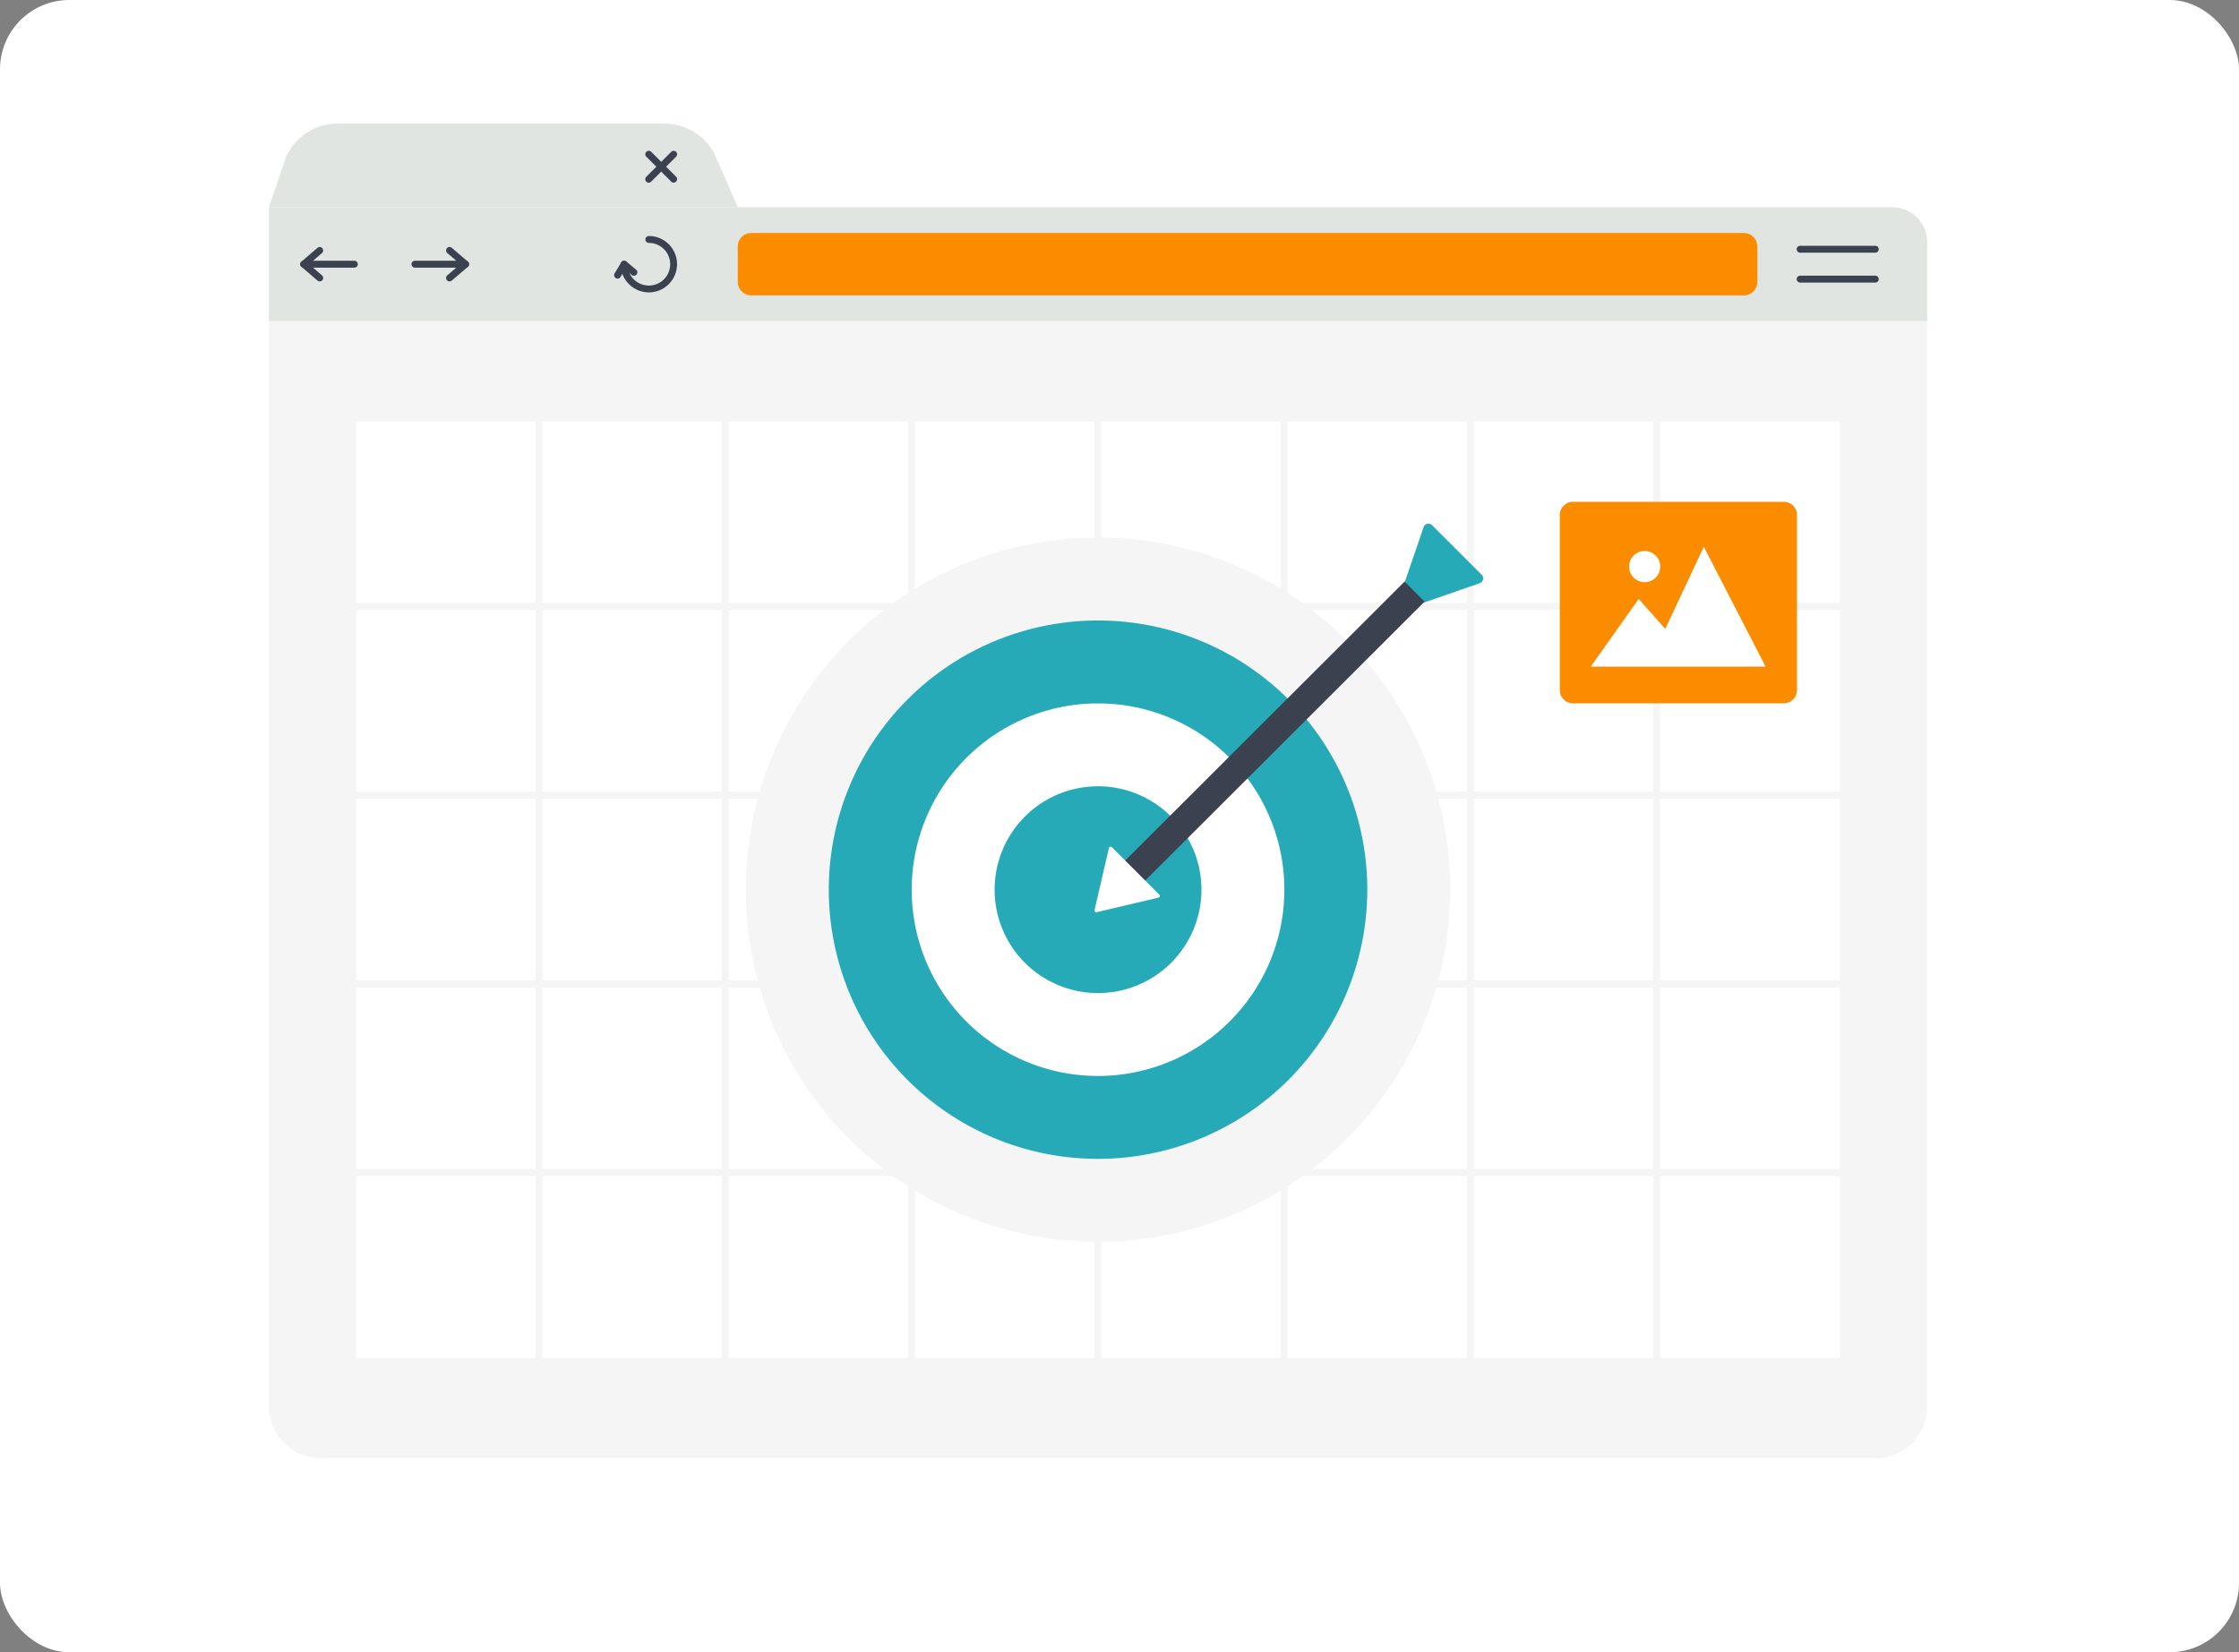 <svg xmlns="http://www.w3.org/2000/svg" xmlns:xlink="http://www.w3.org/1999/xlink" width="420" height="310" viewBox="0 0 420 310">
  <rect x="0" y="0" width="420" height="310" fill="#808080" stroke="none"/>
  <defs>
    <clipPath id="clip-path">
      <rect id="Rectángulo_300757" data-name="Rectángulo 300757" width="319.115" height="263.616" fill="none"/>
    </clipPath>
    <clipPath id="clip-path-2">
      <rect id="Rectángulo_300756" data-name="Rectángulo 300756" width="413.635" height="413.635" fill="none"/>
    </clipPath>
  </defs>
  <g id="Grupo_890216" data-name="Grupo 890216" transform="translate(-265 -2525)">
    <rect id="Rectángulo_301396" data-name="Rectángulo 301396" width="420" height="310" rx="13" transform="translate(265 2525)" fill="#fff"/>
    <g id="Grupo_888925" data-name="Grupo 888925" transform="translate(315.443 2548.191)">
      <g id="Grupo_888924" data-name="Grupo 888924" clip-path="url(#clip-path)">
        <g id="Grupo_888923" data-name="Grupo 888923">
          <g id="Grupo_888922" data-name="Grupo 888922" clip-path="url(#clip-path-2)">
            <path id="Trazado_603501" data-name="Trazado 603501" d="M311.063,385.052V588.7a9.7,9.7,0,0,1-9.7,9.7H9.7A9.7,9.7,0,0,1,0,588.7V385.052Z" transform="translate(0 -347.988)" fill="#f5f5f5"/>
            <path id="Trazado_603502" data-name="Trazado 603502" d="M311.063,184.419V169.589a6.54,6.54,0,0,0-6.54-6.54H0v21.37Z" transform="translate(0 -147.354)" fill="#e1e5e2"/>
            <path id="Trazado_603503" data-name="Trazado 603503" d="M83.876,6.34,87.955,15.7H0L3.194,6.34A10.558,10.558,0,0,1,12.873,0H74.2a10.558,10.558,0,0,1,9.679,6.34" transform="translate(0 0)" fill="#e1e5e2"/>
            <path id="Trazado_603504" data-name="Trazado 603504" d="M1104.994,215.757V222.4a2.532,2.532,0,0,1-2.532,2.532H916.275a2.532,2.532,0,0,1-2.532-2.532v-6.645a2.532,2.532,0,0,1,2.532-2.532h186.186a2.532,2.532,0,0,1,2.532,2.532" transform="translate(-825.788 -192.7)" fill="#fb8c00"/>
            <path id="Trazado_603505" data-name="Trazado 603505" d="M2992.038,239.483h-14.1a.647.647,0,1,1,0-1.295h14.1a.647.647,0,0,1,0,1.295" transform="translate(-2690.706 -215.261)" fill="#3c4150"/>
            <path id="Trazado_603506" data-name="Trazado 603506" d="M2992.038,297.748h-14.1a.647.647,0,1,1,0-1.295h14.1a.647.647,0,0,1,0,1.295" transform="translate(-2690.706 -267.917)" fill="#3c4150"/>
            <path id="Trazado_603507" data-name="Trazado 603507" d="M64.306,246.815l-3.01-2.58a.641.641,0,0,1,0-.979l3.01-2.58a.645.645,0,0,1,.84.979l-2.435,2.091,2.435,2.091a.645.645,0,0,1-.84.979" transform="translate(-55.191 -217.366)" fill="#3c4150"/>
            <path id="Trazado_603508" data-name="Trazado 603508" d="M71.266,268.616h-9.5a.647.647,0,0,1,0-1.295h9.5a.647.647,0,0,1,0,1.295" transform="translate(-55.238 -241.589)" fill="#3c4150"/>
            <path id="Trazado_603509" data-name="Trazado 603509" d="M345.431,246.742a.649.649,0,0,1,.073-.913l2.438-2.087-2.438-2.087a.647.647,0,0,1,.84-.985l3.013,2.58a.648.648,0,0,1,0,.985l-3.013,2.58a.647.647,0,0,1-.913-.073" transform="translate(-312.041 -217.363)" fill="#3c4150"/>
            <path id="Trazado_603510" data-name="Trazado 603510" d="M288,268.616h-9.5a.647.647,0,0,1,0-1.295H288a.647.647,0,0,1,0,1.295" transform="translate(-251.107 -241.589)" fill="#3c4150"/>
            <line id="Línea_1999" data-name="Línea 1999" x1="4.691" y2="4.691" transform="translate(71.244 5.743)" fill="#fff"/>
            <path id="Trazado_603511" data-name="Trazado 603511" d="M733.592,58.728a.648.648,0,0,1,0-.916l4.693-4.693a.648.648,0,0,1,.916.916l-4.693,4.693a.648.648,0,0,1-.916,0" transform="translate(-662.806 -47.835)" fill="#3c4150"/>
            <line id="Línea_2000" data-name="Línea 2000" x1="4.691" y1="4.691" transform="translate(71.244 5.743)" fill="#fff"/>
            <path id="Trazado_603512" data-name="Trazado 603512" d="M738.284,58.728l-4.693-4.693a.648.648,0,0,1,.916-.916l4.693,4.693a.648.648,0,0,1-.916.916" transform="translate(-662.806 -47.835)" fill="#3c4150"/>
            <path id="Trazado_603513" data-name="Trazado 603513" d="M690.769,229.7a5.3,5.3,0,0,1-5.3-5.286.647.647,0,0,1,1.295,0,4,4,0,1,0,4-3.992.647.647,0,1,1,0-1.295,5.286,5.286,0,0,1,0,10.573" transform="translate(-619.491 -198.035)" fill="#3c4150"/>
            <path id="Trazado_603514" data-name="Trazado 603514" d="M673.126,270.577a.648.648,0,0,1-.224-.887l1.222-2.049a.648.648,0,0,1,.969-.167l1.835,1.522a.648.648,0,0,1-.827,1l-1.254-1.042-.834,1.4a.647.647,0,0,1-.888.224" transform="translate(-608.047 -241.592)" fill="#3c4150"/>
            <rect id="Rectángulo_300709" data-name="Rectángulo 300709" width="35.017" height="35.404" transform="translate(15.723 55.226)" fill="#fff"/>
            <path id="Trazado_603515" data-name="Trazado 603515" d="M192.265,603.7H157.247a.648.648,0,0,1-.647-.647v-35.4a.648.648,0,0,1,.647-.647h35.018a.648.648,0,0,1,.647.647v35.4a.648.648,0,0,1-.647.647m-34.37-1.295h33.723V568.3H157.895Z" transform="translate(-141.526 -512.428)" fill="#f5f5f5"/>
            <rect id="Rectángulo_300710" data-name="Rectángulo 300710" width="35.017" height="35.404" transform="translate(15.723 90.63)" fill="#fff"/>
            <path id="Trazado_603516" data-name="Trazado 603516" d="M192.265,971.5H157.247a.648.648,0,0,1-.647-.647V935.447a.648.648,0,0,1,.647-.647h35.018a.648.648,0,0,1,.647.647v35.406a.648.648,0,0,1-.647.647m-34.37-1.295h33.723V936.095H157.895Z" transform="translate(-141.526 -844.818)" fill="#f5f5f5"/>
            <rect id="Rectángulo_300711" data-name="Rectángulo 300711" width="35.017" height="35.404" transform="translate(15.723 126.035)" fill="#fff"/>
            <path id="Trazado_603517" data-name="Trazado 603517" d="M192.265,1339.323H157.247a.648.648,0,0,1-.647-.647v-35.4a.648.648,0,0,1,.647-.647h35.018a.648.648,0,0,1,.647.647v35.4a.648.648,0,0,1-.647.647m-34.37-1.295h33.723V1303.92H157.895Z" transform="translate(-141.526 -1177.237)" fill="#f5f5f5"/>
            <rect id="Rectángulo_300712" data-name="Rectángulo 300712" width="35.017" height="35.404" transform="translate(15.723 161.439)" fill="#fff"/>
            <path id="Trazado_603518" data-name="Trazado 603518" d="M192.265,1707.118H157.247a.648.648,0,0,1-.647-.647v-35.406a.648.648,0,0,1,.647-.647h35.018a.648.648,0,0,1,.647.647v35.406a.648.648,0,0,1-.647.647m-34.37-1.295h33.723v-34.111H157.895Z" transform="translate(-141.526 -1509.626)" fill="#f5f5f5"/>
            <rect id="Rectángulo_300713" data-name="Rectángulo 300713" width="35.017" height="35.404" transform="translate(15.723 196.844)" fill="#fff"/>
            <path id="Trazado_603519" data-name="Trazado 603519" d="M192.265,2074.941H157.247a.648.648,0,0,1-.647-.647v-35.4a.648.648,0,0,1,.647-.647h35.018a.648.648,0,0,1,.647.647v35.4a.648.648,0,0,1-.647.647m-34.37-1.295h33.723v-34.108H157.895Z" transform="translate(-141.526 -1842.046)" fill="#f5f5f5"/>
            <rect id="Rectángulo_300714" data-name="Rectángulo 300714" width="35.017" height="35.404" transform="translate(50.666 55.226)" fill="#fff"/>
            <path id="Trazado_603520" data-name="Trazado 603520" d="M555.3,603.7H520.283a.648.648,0,0,1-.647-.647v-35.4a.648.648,0,0,1,.647-.647H555.3a.648.648,0,0,1,.647.647v35.4a.648.648,0,0,1-.647.647m-34.37-1.295h33.723V568.3H520.931Z" transform="translate(-469.617 -512.428)" fill="#f5f5f5"/>
            <rect id="Rectángulo_300715" data-name="Rectángulo 300715" width="35.017" height="35.404" transform="translate(50.666 90.63)" fill="#fff"/>
            <path id="Trazado_603521" data-name="Trazado 603521" d="M555.3,971.5H520.283a.648.648,0,0,1-.647-.647V935.447a.648.648,0,0,1,.647-.647H555.3a.648.648,0,0,1,.647.647v35.406a.648.648,0,0,1-.647.647m-34.37-1.295h33.723V936.095H520.931Z" transform="translate(-469.617 -844.818)" fill="#f5f5f5"/>
            <rect id="Rectángulo_300716" data-name="Rectángulo 300716" width="35.017" height="35.404" transform="translate(50.666 126.035)" fill="#fff"/>
            <path id="Trazado_603522" data-name="Trazado 603522" d="M555.3,1339.323H520.283a.648.648,0,0,1-.647-.647v-35.4a.648.648,0,0,1,.647-.647H555.3a.648.648,0,0,1,.647.647v35.4a.648.648,0,0,1-.647.647m-34.37-1.295h33.723V1303.92H520.931Z" transform="translate(-469.617 -1177.237)" fill="#f5f5f5"/>
            <rect id="Rectángulo_300717" data-name="Rectángulo 300717" width="35.017" height="35.404" transform="translate(50.666 161.439)" fill="#fff"/>
            <path id="Trazado_603523" data-name="Trazado 603523" d="M555.3,1707.118H520.283a.648.648,0,0,1-.647-.647v-35.406a.648.648,0,0,1,.647-.647H555.3a.648.648,0,0,1,.647.647v35.406a.648.648,0,0,1-.647.647m-34.37-1.295h33.723v-34.111H520.931Z" transform="translate(-469.617 -1509.626)" fill="#f5f5f5"/>
            <rect id="Rectángulo_300718" data-name="Rectángulo 300718" width="35.017" height="35.404" transform="translate(50.666 196.844)" fill="#fff"/>
            <path id="Trazado_603524" data-name="Trazado 603524" d="M555.3,2074.941H520.283a.648.648,0,0,1-.647-.647v-35.4a.648.648,0,0,1,.647-.647H555.3a.648.648,0,0,1,.647.647v35.4a.648.648,0,0,1-.647.647m-34.37-1.295h33.723v-34.108H520.931Z" transform="translate(-469.617 -1842.046)" fill="#f5f5f5"/>
            <rect id="Rectángulo_300719" data-name="Rectángulo 300719" width="35.017" height="35.404" transform="translate(85.609 55.226)" fill="#fff"/>
            <path id="Trazado_603525" data-name="Trazado 603525" d="M918.3,603.7H883.286a.648.648,0,0,1-.647-.647v-35.4a.648.648,0,0,1,.647-.647H918.3a.648.648,0,0,1,.647.647v35.4a.648.648,0,0,1-.647.647m-34.37-1.295h33.723V568.3H883.934Z" transform="translate(-797.678 -512.428)" fill="#f5f5f5"/>
            <rect id="Rectángulo_300720" data-name="Rectángulo 300720" width="35.017" height="35.404" transform="translate(85.609 90.63)" fill="#fff"/>
            <path id="Trazado_603526" data-name="Trazado 603526" d="M918.3,971.5H883.286a.648.648,0,0,1-.647-.647V935.447a.648.648,0,0,1,.647-.647H918.3a.648.648,0,0,1,.647.647v35.406a.648.648,0,0,1-.647.647m-34.37-1.295h33.723V936.095H883.934Z" transform="translate(-797.678 -844.818)" fill="#f5f5f5"/>
            <rect id="Rectángulo_300721" data-name="Rectángulo 300721" width="35.017" height="35.404" transform="translate(85.609 126.035)" fill="#fff"/>
            <path id="Trazado_603527" data-name="Trazado 603527" d="M918.3,1339.323H883.286a.648.648,0,0,1-.647-.647v-35.4a.648.648,0,0,1,.647-.647H918.3a.648.648,0,0,1,.647.647v35.4a.648.648,0,0,1-.647.647m-34.37-1.295h33.723V1303.92H883.934Z" transform="translate(-797.678 -1177.237)" fill="#f5f5f5"/>
            <rect id="Rectángulo_300722" data-name="Rectángulo 300722" width="35.017" height="35.404" transform="translate(85.609 161.439)" fill="#fff"/>
            <path id="Trazado_603528" data-name="Trazado 603528" d="M918.3,1707.118H883.286a.648.648,0,0,1-.647-.647v-35.406a.648.648,0,0,1,.647-.647H918.3a.648.648,0,0,1,.647.647v35.406a.648.648,0,0,1-.647.647m-34.37-1.295h33.723v-34.111H883.934Z" transform="translate(-797.678 -1509.626)" fill="#f5f5f5"/>
            <rect id="Rectángulo_300723" data-name="Rectángulo 300723" width="35.017" height="35.404" transform="translate(85.609 196.844)" fill="#fff"/>
            <path id="Trazado_603529" data-name="Trazado 603529" d="M918.3,2074.941H883.286a.648.648,0,0,1-.647-.647v-35.4a.648.648,0,0,1,.647-.647H918.3a.648.648,0,0,1,.647.647v35.4a.648.648,0,0,1-.647.647m-34.37-1.295h33.723v-34.108H883.934Z" transform="translate(-797.678 -1842.046)" fill="#f5f5f5"/>
            <rect id="Rectángulo_300724" data-name="Rectángulo 300724" width="35.017" height="35.404" transform="translate(120.552 55.226)" fill="#fff"/>
            <path id="Trazado_603530" data-name="Trazado 603530" d="M1281.306,603.7h-35.018a.648.648,0,0,1-.647-.647v-35.4a.648.648,0,0,1,.647-.647h35.018a.648.648,0,0,1,.647.647v35.4a.648.648,0,0,1-.647.647m-34.37-1.295h33.723V568.3h-33.723Z" transform="translate(-1125.738 -512.428)" fill="#f5f5f5"/>
            <rect id="Rectángulo_300725" data-name="Rectángulo 300725" width="35.017" height="35.404" transform="translate(120.552 90.63)" fill="#fff"/>
            <path id="Trazado_603531" data-name="Trazado 603531" d="M1281.306,971.5h-35.018a.648.648,0,0,1-.647-.647V935.447a.648.648,0,0,1,.647-.647h35.018a.648.648,0,0,1,.647.647v35.406a.648.648,0,0,1-.647.647m-34.37-1.295h33.723V936.095h-33.723Z" transform="translate(-1125.738 -844.818)" fill="#f5f5f5"/>
            <rect id="Rectángulo_300726" data-name="Rectángulo 300726" width="35.017" height="35.404" transform="translate(120.552 126.035)" fill="#fff"/>
            <path id="Trazado_603532" data-name="Trazado 603532" d="M1281.306,1339.323h-35.018a.648.648,0,0,1-.647-.647v-35.4a.648.648,0,0,1,.647-.647h35.018a.648.648,0,0,1,.647.647v35.4a.648.648,0,0,1-.647.647m-34.37-1.295h33.723V1303.92h-33.723Z" transform="translate(-1125.738 -1177.237)" fill="#f5f5f5"/>
            <rect id="Rectángulo_300727" data-name="Rectángulo 300727" width="35.017" height="35.404" transform="translate(120.552 161.439)" fill="#fff"/>
            <path id="Trazado_603533" data-name="Trazado 603533" d="M1281.306,1707.118h-35.018a.648.648,0,0,1-.647-.647v-35.406a.648.648,0,0,1,.647-.647h35.018a.648.648,0,0,1,.647.647v35.406a.648.648,0,0,1-.647.647m-34.37-1.295h33.723v-34.111h-33.723Z" transform="translate(-1125.738 -1509.626)" fill="#f5f5f5"/>
            <rect id="Rectángulo_300728" data-name="Rectángulo 300728" width="35.017" height="35.404" transform="translate(120.552 196.844)" fill="#fff"/>
            <path id="Trazado_603534" data-name="Trazado 603534" d="M1281.306,2074.941h-35.018a.648.648,0,0,1-.647-.647v-35.4a.648.648,0,0,1,.647-.647h35.018a.648.648,0,0,1,.647.647v35.4a.648.648,0,0,1-.647.647m-34.37-1.295h33.723v-34.108h-33.723Z" transform="translate(-1125.738 -1842.046)" fill="#f5f5f5"/>
            <rect id="Rectángulo_300729" data-name="Rectángulo 300729" width="35.017" height="35.404" transform="translate(155.495 55.226)" fill="#fff"/>
            <path id="Trazado_603535" data-name="Trazado 603535" d="M1644.342,603.7h-35.018a.648.648,0,0,1-.647-.647v-35.4a.648.648,0,0,1,.647-.647h35.018a.648.648,0,0,1,.647.647v35.4a.648.648,0,0,1-.647.647m-34.37-1.295h33.723V568.3h-33.723Z" transform="translate(-1453.829 -512.428)" fill="#f5f5f5"/>
            <rect id="Rectángulo_300730" data-name="Rectángulo 300730" width="35.017" height="35.404" transform="translate(155.495 90.63)" fill="#fff"/>
            <path id="Trazado_603536" data-name="Trazado 603536" d="M1644.342,971.5h-35.018a.648.648,0,0,1-.647-.647V935.447a.648.648,0,0,1,.647-.647h35.018a.648.648,0,0,1,.647.647v35.406a.648.648,0,0,1-.647.647m-34.37-1.295h33.723V936.095h-33.723Z" transform="translate(-1453.829 -844.818)" fill="#f5f5f5"/>
            <rect id="Rectángulo_300731" data-name="Rectángulo 300731" width="35.017" height="35.404" transform="translate(155.495 126.035)" fill="#fff"/>
            <path id="Trazado_603537" data-name="Trazado 603537" d="M1644.342,1339.323h-35.018a.648.648,0,0,1-.647-.647v-35.4a.648.648,0,0,1,.647-.647h35.018a.648.648,0,0,1,.647.647v35.4a.648.648,0,0,1-.647.647m-34.37-1.295h33.723V1303.92h-33.723Z" transform="translate(-1453.829 -1177.237)" fill="#f5f5f5"/>
            <rect id="Rectángulo_300732" data-name="Rectángulo 300732" width="35.017" height="35.404" transform="translate(155.495 161.439)" fill="#fff"/>
            <path id="Trazado_603538" data-name="Trazado 603538" d="M1644.342,1707.118h-35.018a.648.648,0,0,1-.647-.647v-35.406a.648.648,0,0,1,.647-.647h35.018a.648.648,0,0,1,.647.647v35.406a.648.648,0,0,1-.647.647m-34.37-1.295h33.723v-34.111h-33.723Z" transform="translate(-1453.829 -1509.626)" fill="#f5f5f5"/>
            <rect id="Rectángulo_300733" data-name="Rectángulo 300733" width="35.017" height="35.404" transform="translate(155.495 196.844)" fill="#fff"/>
            <path id="Trazado_603539" data-name="Trazado 603539" d="M1644.342,2074.941h-35.018a.648.648,0,0,1-.647-.647v-35.4a.648.648,0,0,1,.647-.647h35.018a.648.648,0,0,1,.647.647v35.4a.648.648,0,0,1-.647.647m-34.37-1.295h33.723v-34.108h-33.723Z" transform="translate(-1453.829 -1842.046)" fill="#f5f5f5"/>
            <rect id="Rectángulo_300734" data-name="Rectángulo 300734" width="35.017" height="35.404" transform="translate(190.438 55.226)" fill="#fff"/>
            <path id="Trazado_603540" data-name="Trazado 603540" d="M2007.345,603.7h-35.018a.648.648,0,0,1-.647-.647v-35.4a.648.648,0,0,1,.647-.647h35.018a.648.648,0,0,1,.647.647v35.4a.648.648,0,0,1-.647.647m-34.37-1.295H2006.7V568.3h-33.723Z" transform="translate(-1781.891 -512.428)" fill="#f5f5f5"/>
            <rect id="Rectángulo_300735" data-name="Rectángulo 300735" width="35.017" height="35.404" transform="translate(190.438 90.63)" fill="#fff"/>
            <path id="Trazado_603541" data-name="Trazado 603541" d="M2007.345,971.5h-35.018a.648.648,0,0,1-.647-.647V935.447a.648.648,0,0,1,.647-.647h35.018a.648.648,0,0,1,.647.647v35.406a.648.648,0,0,1-.647.647m-34.37-1.295H2006.7V936.095h-33.723Z" transform="translate(-1781.891 -844.818)" fill="#f5f5f5"/>
            <rect id="Rectángulo_300736" data-name="Rectángulo 300736" width="35.017" height="35.404" transform="translate(190.438 126.035)" fill="#fff"/>
            <path id="Trazado_603542" data-name="Trazado 603542" d="M2007.345,1339.323h-35.018a.648.648,0,0,1-.647-.647v-35.4a.648.648,0,0,1,.647-.647h35.018a.648.648,0,0,1,.647.647v35.4a.648.648,0,0,1-.647.647m-34.37-1.295H2006.7V1303.92h-33.723Z" transform="translate(-1781.891 -1177.237)" fill="#f5f5f5"/>
            <rect id="Rectángulo_300737" data-name="Rectángulo 300737" width="35.017" height="35.404" transform="translate(190.438 161.439)" fill="#fff"/>
            <path id="Trazado_603543" data-name="Trazado 603543" d="M2007.345,1707.118h-35.018a.648.648,0,0,1-.647-.647v-35.406a.648.648,0,0,1,.647-.647h35.018a.648.648,0,0,1,.647.647v35.406a.648.648,0,0,1-.647.647m-34.37-1.295H2006.7v-34.111h-33.723Z" transform="translate(-1781.891 -1509.626)" fill="#f5f5f5"/>
            <rect id="Rectángulo_300738" data-name="Rectángulo 300738" width="35.017" height="35.404" transform="translate(190.438 196.844)" fill="#fff"/>
            <path id="Trazado_603544" data-name="Trazado 603544" d="M2007.345,2074.941h-35.018a.648.648,0,0,1-.647-.647v-35.4a.648.648,0,0,1,.647-.647h35.018a.648.648,0,0,1,.647.647v35.4a.648.648,0,0,1-.647.647m-34.37-1.295H2006.7v-34.108h-33.723Z" transform="translate(-1781.891 -1842.046)" fill="#f5f5f5"/>
            <rect id="Rectángulo_300739" data-name="Rectángulo 300739" width="35.017" height="35.404" transform="translate(225.381 55.226)" fill="#fff"/>
            <path id="Trazado_603545" data-name="Trazado 603545" d="M2370.377,603.7h-35.014a.649.649,0,0,1-.648-.647v-35.4a.649.649,0,0,1,.648-.647h35.014a.648.648,0,0,1,.647.647v35.4a.648.648,0,0,1-.647.647m-34.367-1.295h33.72V568.3h-33.72Z" transform="translate(-2109.98 -512.428)" fill="#f5f5f5"/>
            <rect id="Rectángulo_300740" data-name="Rectángulo 300740" width="35.017" height="35.404" transform="translate(225.381 90.63)" fill="#fff"/>
            <path id="Trazado_603546" data-name="Trazado 603546" d="M2370.377,971.5h-35.014a.649.649,0,0,1-.648-.647V935.447a.649.649,0,0,1,.648-.647h35.014a.648.648,0,0,1,.647.647v35.406a.648.648,0,0,1-.647.647m-34.367-1.295h33.72V936.095h-33.72Z" transform="translate(-2109.98 -844.818)" fill="#f5f5f5"/>
            <rect id="Rectángulo_300741" data-name="Rectángulo 300741" width="35.017" height="35.404" transform="translate(225.381 126.035)" fill="#fff"/>
            <path id="Trazado_603547" data-name="Trazado 603547" d="M2370.377,1339.323h-35.014a.649.649,0,0,1-.648-.647v-35.4a.649.649,0,0,1,.648-.647h35.014a.648.648,0,0,1,.647.647v35.4a.648.648,0,0,1-.647.647m-34.367-1.295h33.72V1303.92h-33.72Z" transform="translate(-2109.98 -1177.237)" fill="#f5f5f5"/>
            <rect id="Rectángulo_300742" data-name="Rectángulo 300742" width="35.017" height="35.404" transform="translate(225.381 161.439)" fill="#fff"/>
            <path id="Trazado_603548" data-name="Trazado 603548" d="M2370.377,1707.118h-35.014a.649.649,0,0,1-.648-.647v-35.406a.649.649,0,0,1,.648-.647h35.014a.648.648,0,0,1,.647.647v35.406a.648.648,0,0,1-.647.647m-34.367-1.295h33.72v-34.111h-33.72Z" transform="translate(-2109.98 -1509.626)" fill="#f5f5f5"/>
            <rect id="Rectángulo_300743" data-name="Rectángulo 300743" width="35.017" height="35.404" transform="translate(225.381 196.844)" fill="#fff"/>
            <path id="Trazado_603549" data-name="Trazado 603549" d="M2370.377,2074.941h-35.014a.649.649,0,0,1-.648-.647v-35.4a.649.649,0,0,1,.648-.647h35.014a.648.648,0,0,1,.647.647v35.4a.648.648,0,0,1-.647.647m-34.367-1.295h33.72v-34.108h-33.72Z" transform="translate(-2109.98 -1842.046)" fill="#f5f5f5"/>
            <rect id="Rectángulo_300744" data-name="Rectángulo 300744" width="35.017" height="35.404" transform="translate(260.324 55.226)" fill="#fff"/>
            <path id="Trazado_603550" data-name="Trazado 603550" d="M2733.383,603.7h-35.018a.648.648,0,0,1-.647-.647v-35.4a.648.648,0,0,1,.647-.647h35.018a.648.648,0,0,1,.647.647v35.4a.648.648,0,0,1-.647.647m-34.371-1.295h33.723V568.3h-33.723Z" transform="translate(-2438.042 -512.428)" fill="#f5f5f5"/>
            <rect id="Rectángulo_300745" data-name="Rectángulo 300745" width="35.017" height="35.404" transform="translate(260.324 90.63)" fill="#fff"/>
            <path id="Trazado_603551" data-name="Trazado 603551" d="M2733.383,971.5h-35.018a.648.648,0,0,1-.647-.647V935.447a.648.648,0,0,1,.647-.647h35.018a.648.648,0,0,1,.647.647v35.406a.648.648,0,0,1-.647.647m-34.371-1.295h33.723V936.095h-33.723Z" transform="translate(-2438.042 -844.818)" fill="#f5f5f5"/>
            <rect id="Rectángulo_300746" data-name="Rectángulo 300746" width="35.017" height="35.404" transform="translate(260.324 126.035)" fill="#fff"/>
            <path id="Trazado_603552" data-name="Trazado 603552" d="M2733.383,1339.323h-35.018a.648.648,0,0,1-.647-.647v-35.4a.648.648,0,0,1,.647-.647h35.018a.648.648,0,0,1,.647.647v35.4a.648.648,0,0,1-.647.647m-34.371-1.295h33.723V1303.92h-33.723Z" transform="translate(-2438.042 -1177.237)" fill="#f5f5f5"/>
            <rect id="Rectángulo_300747" data-name="Rectángulo 300747" width="35.017" height="35.404" transform="translate(260.324 161.439)" fill="#fff"/>
            <path id="Trazado_603553" data-name="Trazado 603553" d="M2733.383,1707.118h-35.018a.648.648,0,0,1-.647-.647v-35.406a.648.648,0,0,1,.647-.647h35.018a.648.648,0,0,1,.647.647v35.406a.648.648,0,0,1-.647.647m-34.371-1.295h33.723v-34.111h-33.723Z" transform="translate(-2438.042 -1509.626)" fill="#f5f5f5"/>
            <rect id="Rectángulo_300748" data-name="Rectángulo 300748" width="35.017" height="35.404" transform="translate(260.324 196.844)" fill="#fff"/>
            <path id="Trazado_603554" data-name="Trazado 603554" d="M2733.383,2074.941h-35.018a.648.648,0,0,1-.647-.647v-35.4a.648.648,0,0,1,.647-.647h35.018a.648.648,0,0,1,.647.647v35.4a.648.648,0,0,1-.647.647m-34.371-1.295h33.723v-34.108h-33.723Z" transform="translate(-2438.042 -1842.046)" fill="#f5f5f5"/>
            <path id="Trazado_603555" data-name="Trazado 603555" d="M995.539,939.085a66.061,66.061,0,1,1,66.075-66.047,66.122,66.122,0,0,1-66.075,66.047" transform="translate(-840.021 -729.287)" fill="#f5f5f5"/>
            <path id="Trazado_603556" data-name="Trazado 603556" d="M1141.57,1069.561a50.507,50.507,0,1,1,50.521-50.494,50.551,50.551,0,0,1-50.521,50.494" transform="translate(-986.051 -875.317)" fill="#26aab7"/>
            <path id="Trazado_603557" data-name="Trazado 603557" d="M1287.6,1200.039a34.953,34.953,0,1,1,34.967-34.94,34.979,34.979,0,0,1-34.967,34.94" transform="translate(-1132.083 -1021.348)" fill="#fff"/>
            <path id="Trazado_603558" data-name="Trazado 603558" d="M1433.631,1330.515a19.4,19.4,0,1,1,19.413-19.386,19.408,19.408,0,0,1-19.413,19.386" transform="translate(-1278.113 -1167.378)" fill="#26aab7"/>
            <path id="Trazado_603559" data-name="Trazado 603559" d="M2208.957,791.006l-16.046,5.578,5.519-16.095a.958.958,0,0,1,1.583-.367l9.307,9.3a.958.958,0,0,1-.363,1.582" transform="translate(-1981.826 -704.776)" fill="#26aab7"/>
            <rect id="Rectángulo_300749" data-name="Rectángulo 300749" width="74.75" height="5.306" transform="matrix(0.708, -0.707, 0.707, 0.708, 160.11, 138.782)" fill="#3c4150"/>
            <path id="Trazado_603560" data-name="Trazado 603560" d="M1620.889,1419.022l-11.578,2.733a.337.337,0,0,1-.405-.4l2.688-11.622a.336.336,0,0,1,.566-.162l8.889,8.889a.336.336,0,0,1-.161.565" transform="translate(-1454.028 -1273.796)" fill="#fff"/>
            <path id="Trazado_603575" data-name="Trazado 603575" d="M2557.653,737.239h-39.537a2.476,2.476,0,0,0-2.476,2.476v32.851a2.476,2.476,0,0,0,2.476,2.476h39.537a2.476,2.476,0,0,0,2.476-2.476V739.715a2.476,2.476,0,0,0-2.476-2.476" transform="translate(-2273.49 -666.274)" fill="#fb8c00"/>
            <path id="Trazado_603576" data-name="Trazado 603576" d="M2608.728,847.34h-32.8l9-12.713,4.975,5.635,7.231-15.415Z" transform="translate(-2327.972 -745.449)" fill="#fff"/>
            <path id="Trazado_603577" data-name="Trazado 603577" d="M2656.516,836.062a2.922,2.922,0,1,1-5.844,0,2.9,2.9,0,0,1,2.913-2.922,2.939,2.939,0,0,1,2.932,2.922" transform="translate(-2395.524 -752.944)" fill="#fff"/>
          </g>
        </g>
      </g>
    </g>
  </g>
</svg>
